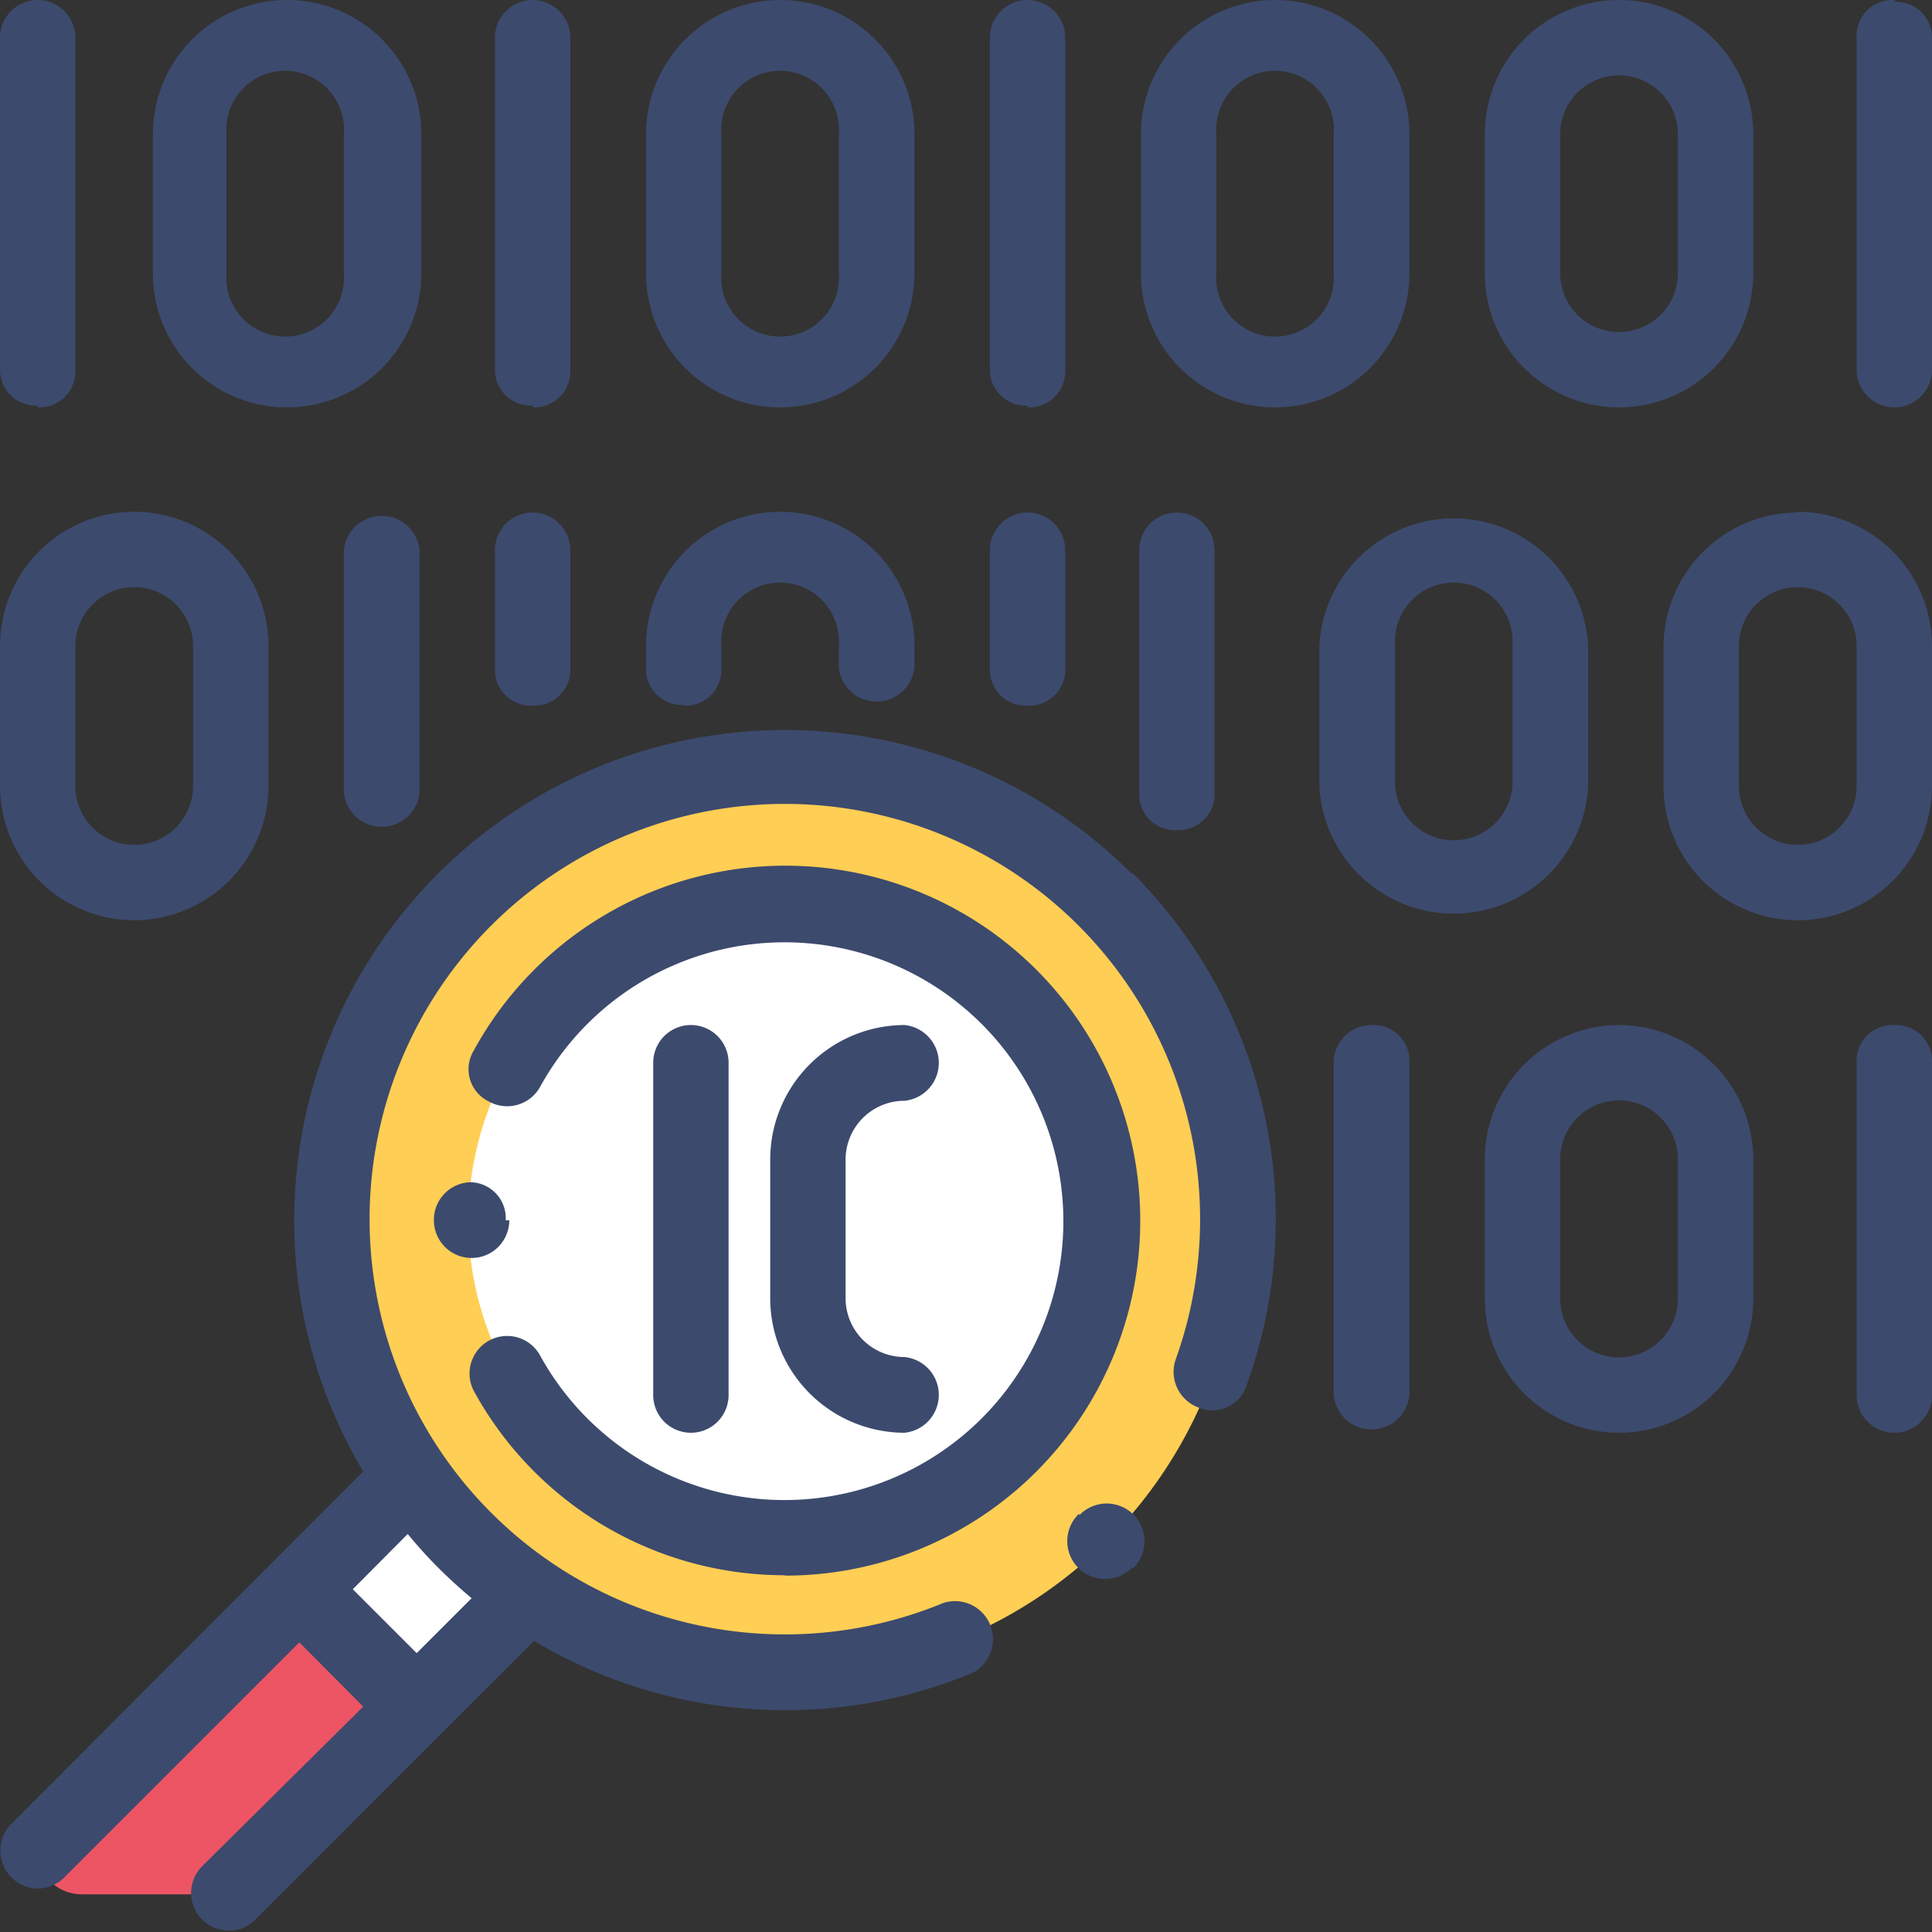 <svg xmlns="http://www.w3.org/2000/svg" viewBox="0 0 53.83 53.83"><rect x="0" y="0" width="53.83" height="53.83" fill="#333333" stroke="none"/><defs><style>.cls-1{fill:#ed5565;}.cls-2{fill:#fff;}.cls-3{fill:#ffce54;}.cls-4{fill:#3c4a6d;}</style></defs><title>live-view</title><g id="Layer_2" data-name="Layer 2"><g id="Layer_1-2" data-name="Layer 1"><path class="cls-1" d="M6.38,52.78l8.2-8.2L11.3,41.31,1.05,51.56a1.22,1.22,0,0,0,1.22,1.22Z"/><path class="cls-2" d="M14.57,44.58,11.66,47.5,8.39,44.23l2.91-2.92Z"/><path class="cls-3" d="M13,42.93a12.62,12.62,0,1,1,17.85,0,12.63,12.63,0,0,1-17.85,0Z"/><path class="cls-2" d="M21.87,42.84A8.83,8.83,0,1,1,30.71,34a8.83,8.83,0,0,1-8.84,8.83Z"/><path class="cls-4" d="M30.05,42.19l0,0a1.05,1.05,0,0,0,1.48,1.5l.05,0a1.05,1.05,0,0,0-1.49-1.49Z"/><path class="cls-4" d="M31.54,24.35A13.67,13.67,0,0,0,10.12,41L.31,50.82a1.06,1.06,0,0,0,.74,1.8,1.05,1.05,0,0,0,.74-.31l6.55-6.55,1.78,1.79L5.63,52a1.05,1.05,0,0,0,.75,1.79,1,1,0,0,0,.74-.31l7.76-7.76a13.64,13.64,0,0,0,12.22.89,1.06,1.06,0,0,0-.81-1.95,11.57,11.57,0,1,1,6.47-6.79,1.06,1.06,0,0,0,.64,1.35,1,1,0,0,0,1.34-.64,13.63,13.63,0,0,0-3.2-14.27ZM11.61,46.06,9.83,44.28l1.53-1.54a12.64,12.64,0,0,0,.85.94c.3.3.61.58.93.85Z"/><path class="cls-4" d="M14.09,34v0a1,1,0,0,0-1-1.06h0a1.05,1.05,0,0,0-1,1V34a1.05,1.05,0,1,0,2.1,0Z"/><path class="cls-4" d="M21.87,43.9A9.89,9.89,0,1,0,13.2,29.27a1,1,0,0,0,.42,1.42,1.05,1.05,0,0,0,1.43-.41,7.77,7.77,0,1,1,0,7.49,1,1,0,1,0-1.84,1,9.87,9.87,0,0,0,8.65,5.12Z"/><path class="cls-4" d="M1.05,11.35a1,1,0,0,0,1.05-1V1.05a1.05,1.05,0,0,0-2.1,0V10.3a1,1,0,0,0,1.05,1Z"/><path class="cls-4" d="M8,11.35a3.74,3.74,0,0,0,3.74-3.74V3.74a3.74,3.74,0,1,0-7.48,0V7.61A3.73,3.73,0,0,0,8,11.35ZM6.31,3.74a1.64,1.64,0,1,1,3.27,0V7.61a1.64,1.64,0,1,1-3.27,0Z"/><path class="cls-4" d="M14.84,11.35a1,1,0,0,0,1.05-1V1.05a1,1,0,0,0-2.1,0V10.3a1,1,0,0,0,1.05,1Z"/><path class="cls-4" d="M21.74,11.35a3.74,3.74,0,0,0,3.74-3.74V3.74a3.74,3.74,0,0,0-7.48,0V7.61a3.73,3.73,0,0,0,3.74,3.74ZM20.1,3.74a1.64,1.64,0,1,1,3.27,0V7.61a1.64,1.64,0,1,1-3.27,0Z"/><path class="cls-4" d="M28.63,11.35a1,1,0,0,0,1.05-1V1.05a1,1,0,0,0-2.1,0V10.3a1,1,0,0,0,1.05,1Z"/><path class="cls-4" d="M52.78,0a1,1,0,0,0-1.05,1.05V10.3a1,1,0,0,0,2.1,0V1.05a1,1,0,0,0-1-1Z"/><path class="cls-4" d="M35.53,11.35a3.74,3.74,0,0,0,3.74-3.74V3.74a3.74,3.74,0,0,0-7.48,0V7.61a3.73,3.73,0,0,0,3.74,3.74ZM33.89,3.74a1.64,1.64,0,1,1,3.27,0V7.61a1.64,1.64,0,1,1-3.27,0Z"/><path class="cls-4" d="M45.11,11.35a3.74,3.74,0,0,0,3.74-3.74V3.74a3.74,3.74,0,0,0-7.48,0V7.61a3.74,3.74,0,0,0,3.74,3.74ZM43.47,3.74a1.64,1.64,0,0,1,3.28,0V7.61a1.64,1.64,0,0,1-3.28,0Z"/><path class="cls-4" d="M9.58,15.33v6.75a1.06,1.06,0,0,0,2.11,0V15.33a1.06,1.06,0,0,0-2.11,0Z"/><path class="cls-4" d="M3.74,25.64A3.75,3.75,0,0,0,7.48,21.9V18A3.74,3.74,0,1,0,0,18V21.9a3.75,3.75,0,0,0,3.74,3.74ZM2.1,18a1.64,1.64,0,0,1,3.28,0V21.9a1.64,1.64,0,0,1-3.28,0Z"/><path class="cls-4" d="M14.84,19.66a1,1,0,0,0,1.05-1.05V15.33a1.05,1.05,0,0,0-2.1,0v3.28a1,1,0,0,0,1.05,1.05Z"/><path class="cls-4" d="M19.05,19.66a1,1,0,0,0,1.05-1.05V18a1.64,1.64,0,1,1,3.27,0v.59a1.06,1.06,0,0,0,2.11,0V18A3.74,3.74,0,0,0,18,18v.59a1,1,0,0,0,1.05,1.05Z"/><path class="cls-4" d="M28.63,19.66a1,1,0,0,0,1.05-1.05V15.33a1.05,1.05,0,0,0-2.1,0v3.28a1,1,0,0,0,1.05,1.05Z"/><path class="cls-4" d="M32.84,23.13a1,1,0,0,0,1-1.05V15.33a1.05,1.05,0,1,0-2.1,0v6.75a1,1,0,0,0,1.05,1.05Z"/><path class="cls-4" d="M50.09,14.28A3.75,3.75,0,0,0,46.35,18V21.9a3.74,3.74,0,0,0,7.48,0V18a3.75,3.75,0,0,0-3.74-3.74Zm1.64,7.62a1.64,1.64,0,0,1-3.28,0V18a1.64,1.64,0,1,1,3.28,0Z"/><path class="cls-4" d="M44.25,21.9V18a3.75,3.75,0,0,0-7.49,0V21.9a3.75,3.75,0,0,0,7.49,0Zm-2.11,0a1.64,1.64,0,0,1-3.27,0V18a1.64,1.64,0,1,1,3.27,0Z"/><path class="cls-4" d="M20.3,38.87V29.61a1.05,1.05,0,0,0-2.1,0v9.26a1,1,0,0,0,2.1,0Z"/><path class="cls-4" d="M25.2,30.67a1.06,1.06,0,0,0,0-2.11,3.75,3.75,0,0,0-3.74,3.74v3.88a3.75,3.75,0,0,0,3.74,3.74,1.06,1.06,0,0,0,0-2.11,1.64,1.64,0,0,1-1.64-1.63V32.3a1.64,1.64,0,0,1,1.64-1.63Z"/><path class="cls-4" d="M38.22,28.56a1.05,1.05,0,0,0-1.06,1.05v9.26a1.06,1.06,0,0,0,2.11,0V29.61a1,1,0,0,0-1.05-1.05Z"/><path class="cls-4" d="M52.78,28.56a1,1,0,0,0-1.05,1.05v9.26a1.05,1.05,0,0,0,2.1,0V29.61a1,1,0,0,0-1-1.05Z"/><path class="cls-4" d="M45.11,28.56a3.75,3.75,0,0,0-3.74,3.74v3.88a3.74,3.74,0,0,0,7.48,0V32.3a3.75,3.75,0,0,0-3.74-3.74Zm1.64,7.62a1.64,1.64,0,0,1-3.28,0V32.3a1.64,1.64,0,0,1,3.28,0Z"/></g></g></svg>